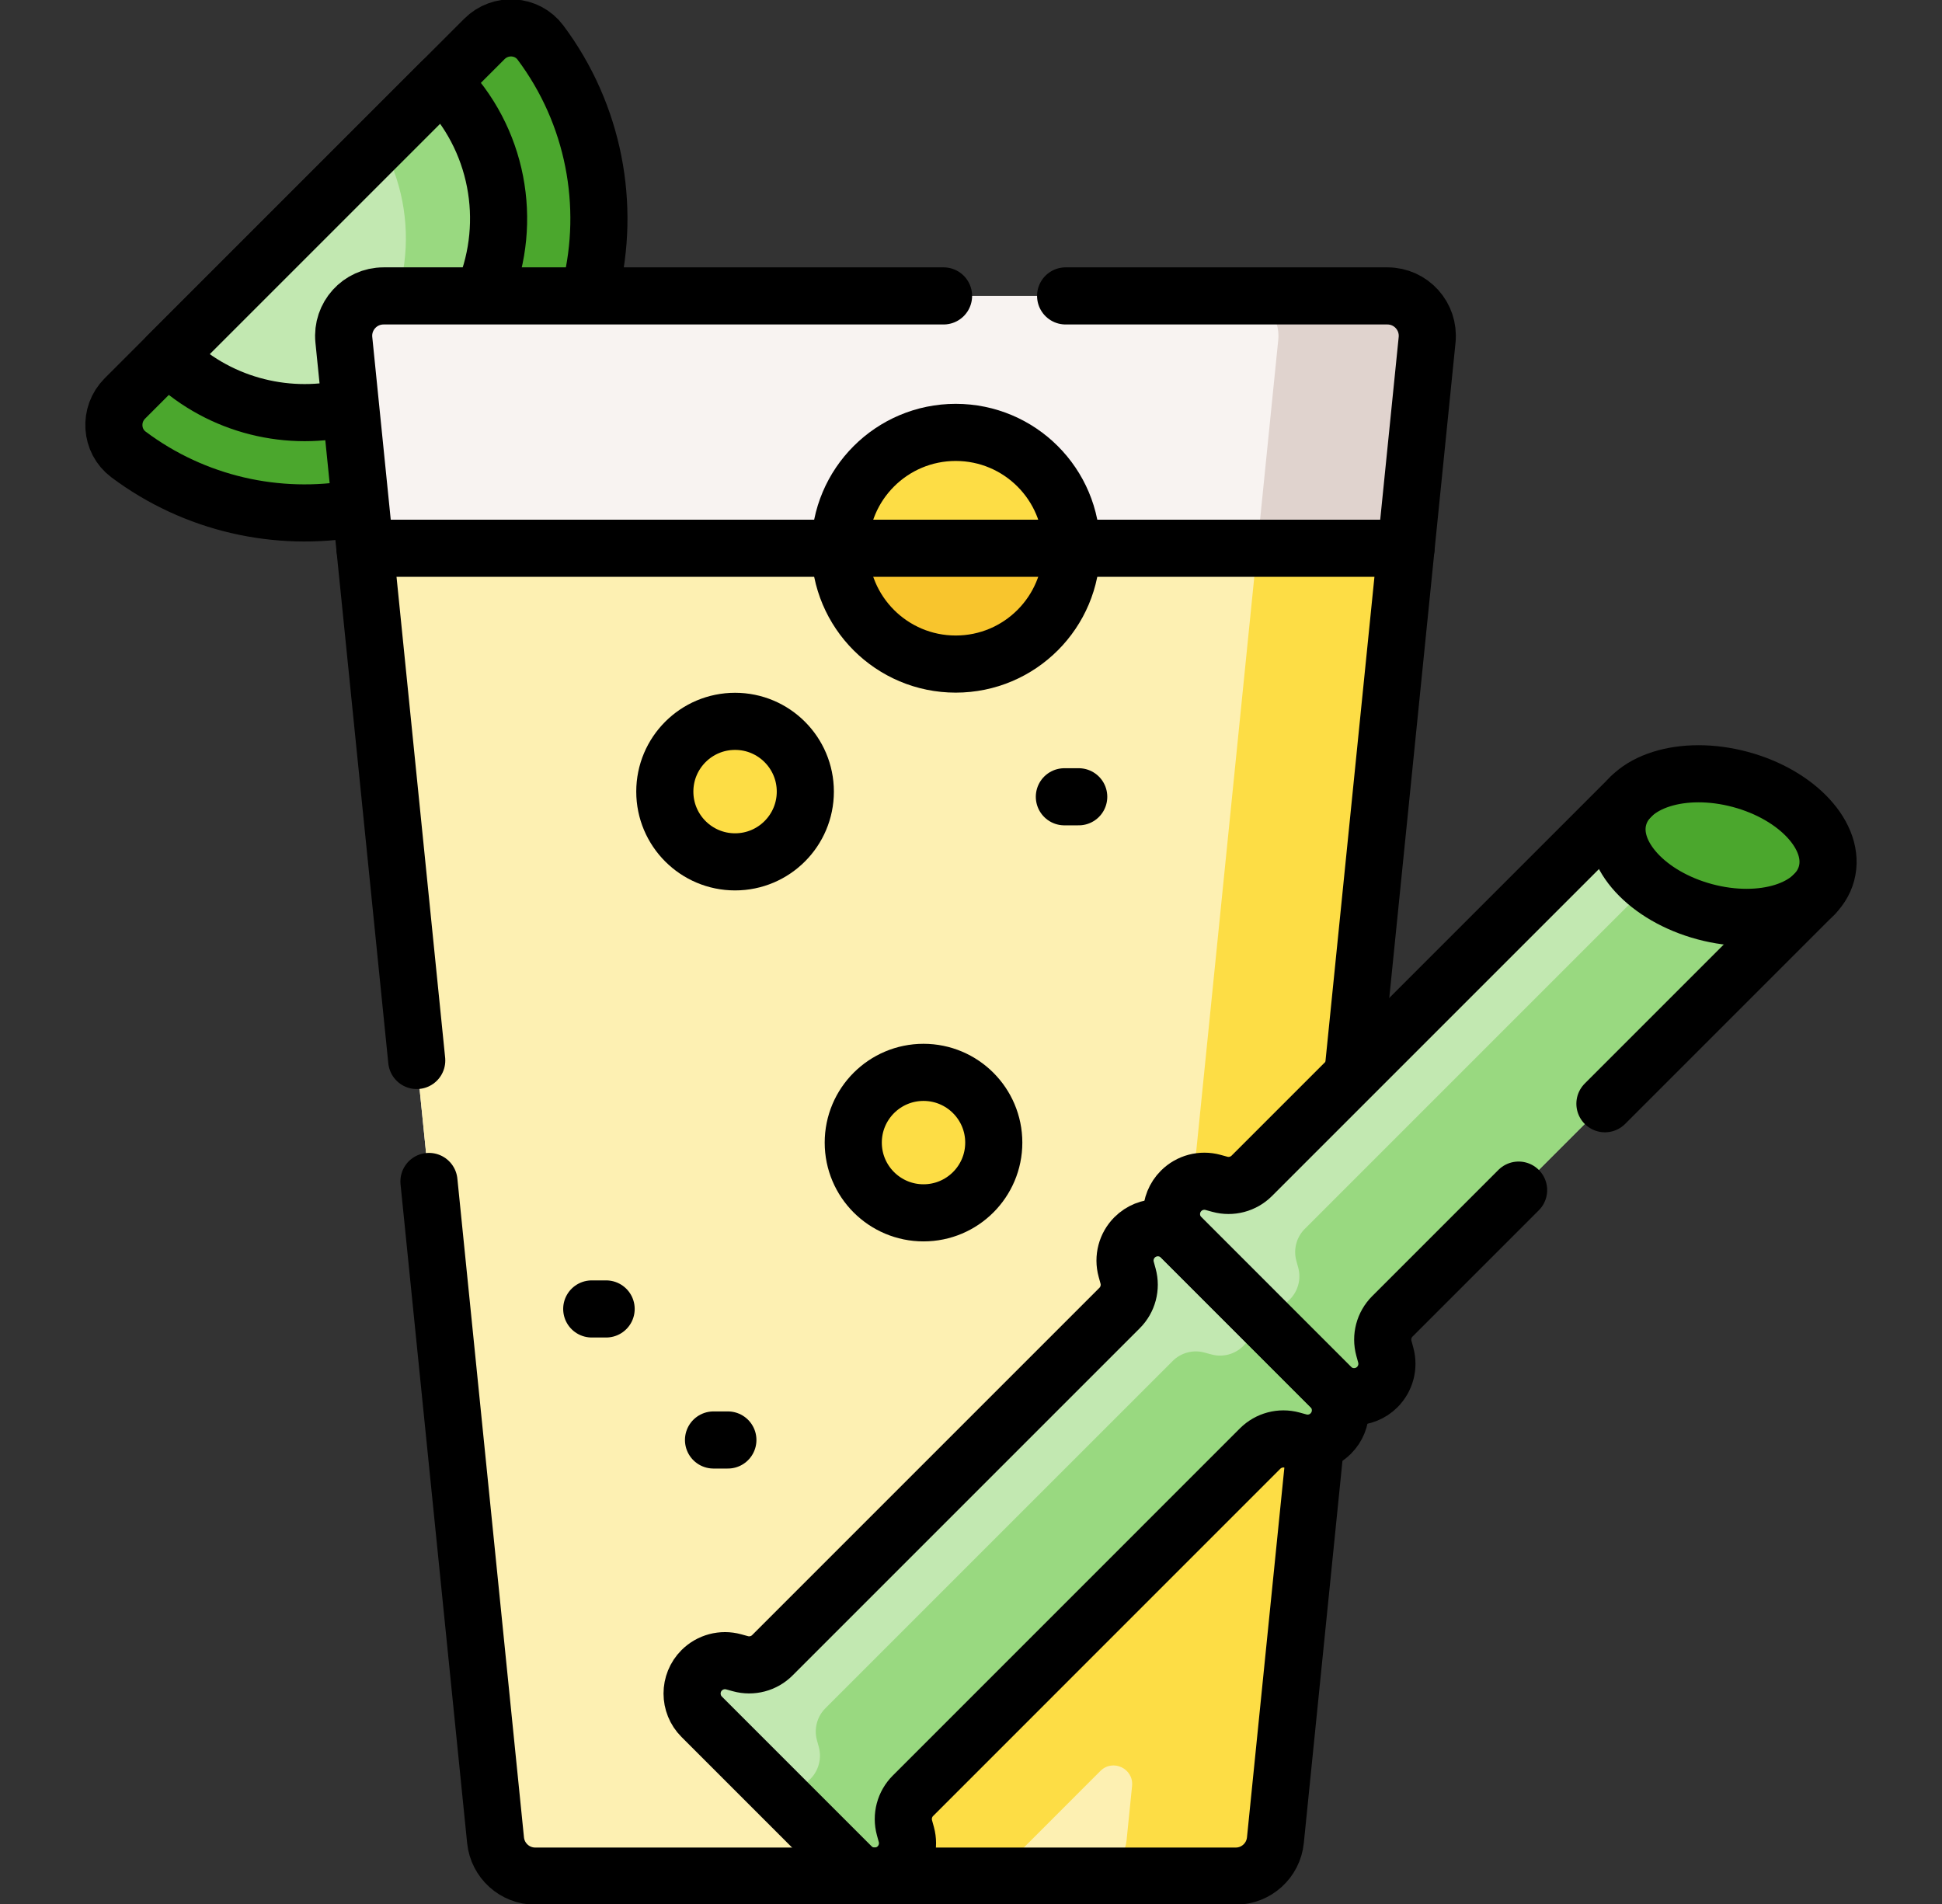 <svg width="51" height="50" viewBox="0 0 51 50" fill="none" xmlns="http://www.w3.org/2000/svg">
<rect x="0" y="0" width="51" height="50" fill="#333333" stroke="none"/>
<g clip-path="url(#clip0_267_890)">
<path d="M12.723 1.021C13.141 0.603 13.837 0.643 14.192 1.116C16.46 4.143 16.218 8.455 13.465 11.207C10.713 13.96 6.401 14.202 3.374 11.934C2.901 11.579 2.861 10.883 3.279 10.465L12.723 1.021Z" fill="#4BA72D"/>
<path d="M11.602 2.142C13.591 4.131 13.591 7.355 11.602 9.344C9.613 11.333 6.389 11.333 4.4 9.344L11.602 2.142Z" fill="#C2E8B1"/>
<path d="M11.602 9.344C10.559 10.387 9.175 10.883 7.809 10.831C8.299 10.591 8.759 10.266 9.168 9.858C10.824 8.201 11.101 5.688 9.998 3.745L11.602 2.142C13.591 4.131 13.591 7.355 11.602 9.344Z" fill="#99D980"/>
<path d="M32.452 49.268H14.056C13.518 49.268 13.068 48.86 13.014 48.325L9.03 8.924C8.968 8.307 9.452 7.771 10.073 7.771H36.435C37.056 7.771 37.54 8.307 37.478 8.924L33.494 48.325C33.44 48.86 32.989 49.268 32.452 49.268Z" fill="#F8F3F1"/>
<path d="M37.477 8.925L33.494 48.325C33.44 48.86 32.989 49.268 32.451 49.268H28.543C29.081 49.268 29.531 48.86 29.586 48.325L33.569 8.925C33.632 8.307 33.147 7.771 32.526 7.771H36.435C37.056 7.771 37.54 8.307 37.477 8.925Z" fill="#E0D3CE"/>
<path d="M9.583 14.397L13.014 48.325C13.068 48.86 13.518 49.268 14.056 49.268H32.451C32.989 49.268 33.44 48.86 33.494 48.325L36.925 14.397H9.583Z" fill="#FDF0B2"/>
<path d="M25.099 17.439C26.779 17.439 28.141 16.077 28.141 14.397C28.141 12.717 26.779 11.355 25.099 11.355C23.419 11.355 22.057 12.717 22.057 14.397C22.057 16.077 23.419 17.439 25.099 17.439Z" fill="#FDDD45"/>
<path d="M28.141 14.397C28.141 16.077 26.779 17.439 25.099 17.439C23.419 17.439 22.057 16.077 22.057 14.397H28.141Z" fill="#F8C52D"/>
<path d="M30.772 36.594C30.421 36.43 29.983 36.514 29.723 36.849C29.553 37.068 29.509 37.361 29.582 37.628L29.624 37.782C29.706 38.081 29.622 38.401 29.402 38.621L22.408 45.615L22.969 49.268H26.138L28.899 46.506C29.224 46.181 29.776 46.444 29.73 46.901L29.586 48.325C29.531 48.861 29.081 49.268 28.543 49.268H32.451C32.989 49.268 33.441 48.861 33.494 48.325L36.924 14.397H33.016L30.772 36.594Z" fill="#FDDD45"/>
<path d="M36.565 34.569L47.65 23.483L42.828 20.924L32.874 30.878C32.655 31.097 32.334 31.182 32.035 31.1L31.857 31.051C31.558 30.969 31.238 31.053 31.018 31.273C30.681 31.61 30.681 32.156 31.018 32.493L34.949 36.425C35.286 36.762 35.833 36.762 36.17 36.425C36.389 36.205 36.474 35.885 36.392 35.586L36.343 35.407C36.261 35.108 36.346 34.788 36.565 34.569Z" fill="#C2E8B1"/>
<path d="M36.17 36.425C35.833 36.762 35.286 36.762 34.949 36.425L32.65 34.126C32.987 34.463 33.534 34.463 33.871 34.126C33.981 34.016 34.057 33.881 34.095 33.736C34.134 33.592 34.134 33.437 34.093 33.287L34.044 33.109C33.962 32.81 34.047 32.489 34.267 32.27L44.647 21.89L47.65 23.484L36.565 34.568C36.346 34.788 36.261 35.108 36.343 35.408L36.392 35.586C36.432 35.736 36.432 35.891 36.394 36.035C36.356 36.18 36.28 36.314 36.17 36.425Z" fill="#99D980"/>
<path d="M20.284 43.468C20.064 43.687 19.744 43.772 19.445 43.69L19.267 43.641C18.968 43.559 18.647 43.644 18.428 43.863C18.091 44.2 18.091 44.747 18.428 45.084L22.359 49.015C22.696 49.352 23.243 49.352 23.58 49.015C23.799 48.795 23.884 48.475 23.802 48.176L23.753 47.998C23.671 47.699 23.755 47.378 23.975 47.159L33.093 38.04C33.313 37.821 33.633 37.736 33.932 37.818L34.11 37.867C34.41 37.949 34.73 37.865 34.949 37.645C35.286 37.308 35.286 36.762 34.949 36.424L31.018 32.493C30.681 32.156 30.134 32.156 29.797 32.493C29.578 32.713 29.493 33.033 29.576 33.333L29.624 33.511C29.706 33.81 29.622 34.13 29.402 34.349L20.284 43.468Z" fill="#C2E8B1"/>
<path d="M23.579 49.015C23.243 49.352 22.696 49.352 22.359 49.014L20.06 46.716C20.397 47.053 20.944 47.053 21.281 46.717C21.5 46.497 21.585 46.176 21.503 45.877L21.454 45.699C21.372 45.4 21.457 45.08 21.676 44.86L30.795 35.742C31.014 35.522 31.335 35.437 31.634 35.52L31.812 35.568C32.111 35.651 32.431 35.566 32.651 35.346C32.988 35.009 32.987 34.463 32.65 34.126L34.949 36.424C35.286 36.762 35.287 37.308 34.95 37.645C34.73 37.864 34.409 37.95 34.111 37.867L33.932 37.819C33.633 37.736 33.313 37.821 33.093 38.04L23.975 47.159C23.755 47.378 23.671 47.698 23.753 47.998L23.802 48.176C23.884 48.475 23.799 48.796 23.579 49.015Z" fill="#99D980"/>
<path d="M47.968 22.937C48.225 21.978 47.211 20.872 45.702 20.468C44.193 20.064 42.762 20.514 42.505 21.474C42.248 22.433 43.262 23.539 44.771 23.943C46.28 24.347 47.711 23.897 47.968 22.937Z" fill="#4BA72D"/>
<path d="M19.304 22.633C20.323 22.633 21.149 21.807 21.149 20.788C21.149 19.769 20.323 18.943 19.304 18.943C18.285 18.943 17.459 19.769 17.459 20.788C17.459 21.807 18.285 22.633 19.304 22.633Z" fill="#FDDD45"/>
<path d="M24.253 31.85C25.272 31.85 26.098 31.024 26.098 30.006C26.098 28.987 25.272 28.161 24.253 28.161C23.234 28.161 22.408 28.987 22.408 30.006C22.408 31.024 23.234 31.85 24.253 31.85Z" fill="#FDDD45"/>
<path d="M9.339 13.354C7.287 13.713 5.118 13.24 3.374 11.934C2.901 11.579 2.861 10.883 3.279 10.465L12.723 1.021C13.141 0.603 13.837 0.643 14.192 1.116C15.605 3.003 16.044 5.389 15.507 7.585" stroke="black" stroke-width="1.5" stroke-miterlimit="10" stroke-linecap="round" stroke-linejoin="round"/>
<path d="M9.089 10.719C7.452 11.075 5.673 10.617 4.4 9.344L11.602 2.142C13.094 3.633 13.467 5.82 12.721 7.659" stroke="black" stroke-width="1.5" stroke-miterlimit="10" stroke-linecap="round" stroke-linejoin="round"/>
<path d="M25.099 17.439C26.779 17.439 28.141 16.077 28.141 14.397C28.141 12.717 26.779 11.355 25.099 11.355C23.419 11.355 22.057 12.717 22.057 14.397C22.057 16.077 23.419 17.439 25.099 17.439Z" stroke="black" stroke-width="1.5" stroke-miterlimit="10" stroke-linecap="round" stroke-linejoin="round"/>
<path d="M35.533 28.161L37.478 8.925C37.54 8.307 37.056 7.771 36.435 7.771H27.985" stroke="black" stroke-width="1.5" stroke-miterlimit="10" stroke-linecap="round" stroke-linejoin="round"/>
<path d="M11.265 31.026L13.014 48.325C13.068 48.86 13.518 49.268 14.056 49.268H32.452C32.99 49.268 33.44 48.86 33.494 48.325L34.539 37.989" stroke="black" stroke-width="1.5" stroke-miterlimit="10" stroke-linecap="round" stroke-linejoin="round"/>
<path d="M24.779 7.771H10.073C9.452 7.771 8.968 8.307 9.03 8.924L10.944 27.849" stroke="black" stroke-width="1.5" stroke-miterlimit="10" stroke-linecap="round" stroke-linejoin="round"/>
<path d="M36.925 14.397H9.583" stroke="black" stroke-width="1.5" stroke-miterlimit="10" stroke-linecap="round" stroke-linejoin="round"/>
<path d="M42.828 20.924L32.874 30.878C32.655 31.097 32.334 31.182 32.035 31.1L31.857 31.051C31.558 30.969 31.238 31.053 31.018 31.273C30.681 31.61 30.681 32.156 31.018 32.493L34.949 36.425C35.286 36.762 35.833 36.762 36.17 36.425C36.389 36.205 36.474 35.885 36.392 35.586L36.343 35.407C36.261 35.108 36.346 34.788 36.565 34.569L39.881 31.253" stroke="black" stroke-width="1.5" stroke-miterlimit="10" stroke-linecap="round" stroke-linejoin="round"/>
<path d="M42.148 28.985L47.65 23.483" stroke="black" stroke-width="1.5" stroke-miterlimit="10" stroke-linecap="round" stroke-linejoin="round"/>
<path d="M23.802 48.176L23.753 47.998C23.671 47.699 23.756 47.378 23.975 47.159L33.093 38.04C33.313 37.821 33.633 37.736 33.932 37.818L34.11 37.867C34.41 37.95 34.73 37.865 34.949 37.645C35.286 37.308 35.286 36.762 34.949 36.425L31.018 32.494C30.681 32.157 30.135 32.157 29.797 32.494C29.578 32.713 29.493 33.033 29.576 33.333L29.625 33.511C29.707 33.81 29.622 34.13 29.402 34.35L20.284 43.468C20.065 43.688 19.744 43.772 19.445 43.69L19.267 43.641C18.968 43.559 18.648 43.644 18.428 43.863C18.091 44.2 18.091 44.747 18.428 45.084L22.359 49.015C22.696 49.352 23.243 49.352 23.58 49.015C23.799 48.795 23.884 48.475 23.802 48.176Z" stroke="black" stroke-width="1.5" stroke-miterlimit="10" stroke-linecap="round" stroke-linejoin="round"/>
<path d="M47.968 22.937C48.225 21.978 47.211 20.872 45.702 20.468C44.194 20.064 42.762 20.514 42.505 21.474C42.248 22.433 43.262 23.539 44.771 23.943C46.28 24.347 47.711 23.897 47.968 22.937Z" stroke="black" stroke-width="1.5" stroke-miterlimit="10" stroke-linecap="round" stroke-linejoin="round"/>
<path d="M19.304 22.633C20.323 22.633 21.149 21.807 21.149 20.788C21.149 19.769 20.323 18.943 19.304 18.943C18.285 18.943 17.459 19.769 17.459 20.788C17.459 21.807 18.285 22.633 19.304 22.633Z" stroke="black" stroke-width="1.5" stroke-miterlimit="10" stroke-linecap="round" stroke-linejoin="round"/>
<path d="M24.253 31.85C25.272 31.85 26.098 31.024 26.098 30.006C26.098 28.987 25.272 28.161 24.253 28.161C23.234 28.161 22.408 28.987 22.408 30.006C22.408 31.024 23.234 31.85 24.253 31.85Z" stroke="black" stroke-width="1.5" stroke-miterlimit="10" stroke-linecap="round" stroke-linejoin="round"/>
<path d="M28.329 20.924H27.952" stroke="black" stroke-width="1.5" stroke-miterlimit="10" stroke-linecap="round" stroke-linejoin="round"/>
<path d="M15.918 34.374H15.54" stroke="black" stroke-width="1.5" stroke-miterlimit="10" stroke-linecap="round" stroke-linejoin="round"/>
<path d="M19.115 37.815H18.738" stroke="black" stroke-width="1.5" stroke-miterlimit="10" stroke-linecap="round" stroke-linejoin="round"/>
</g>
<defs>
<clipPath id="clip0_267_890">
<rect width="50" height="50" fill="white" transform="translate(0.5)"/>
</clipPath>
</defs>
</svg>

